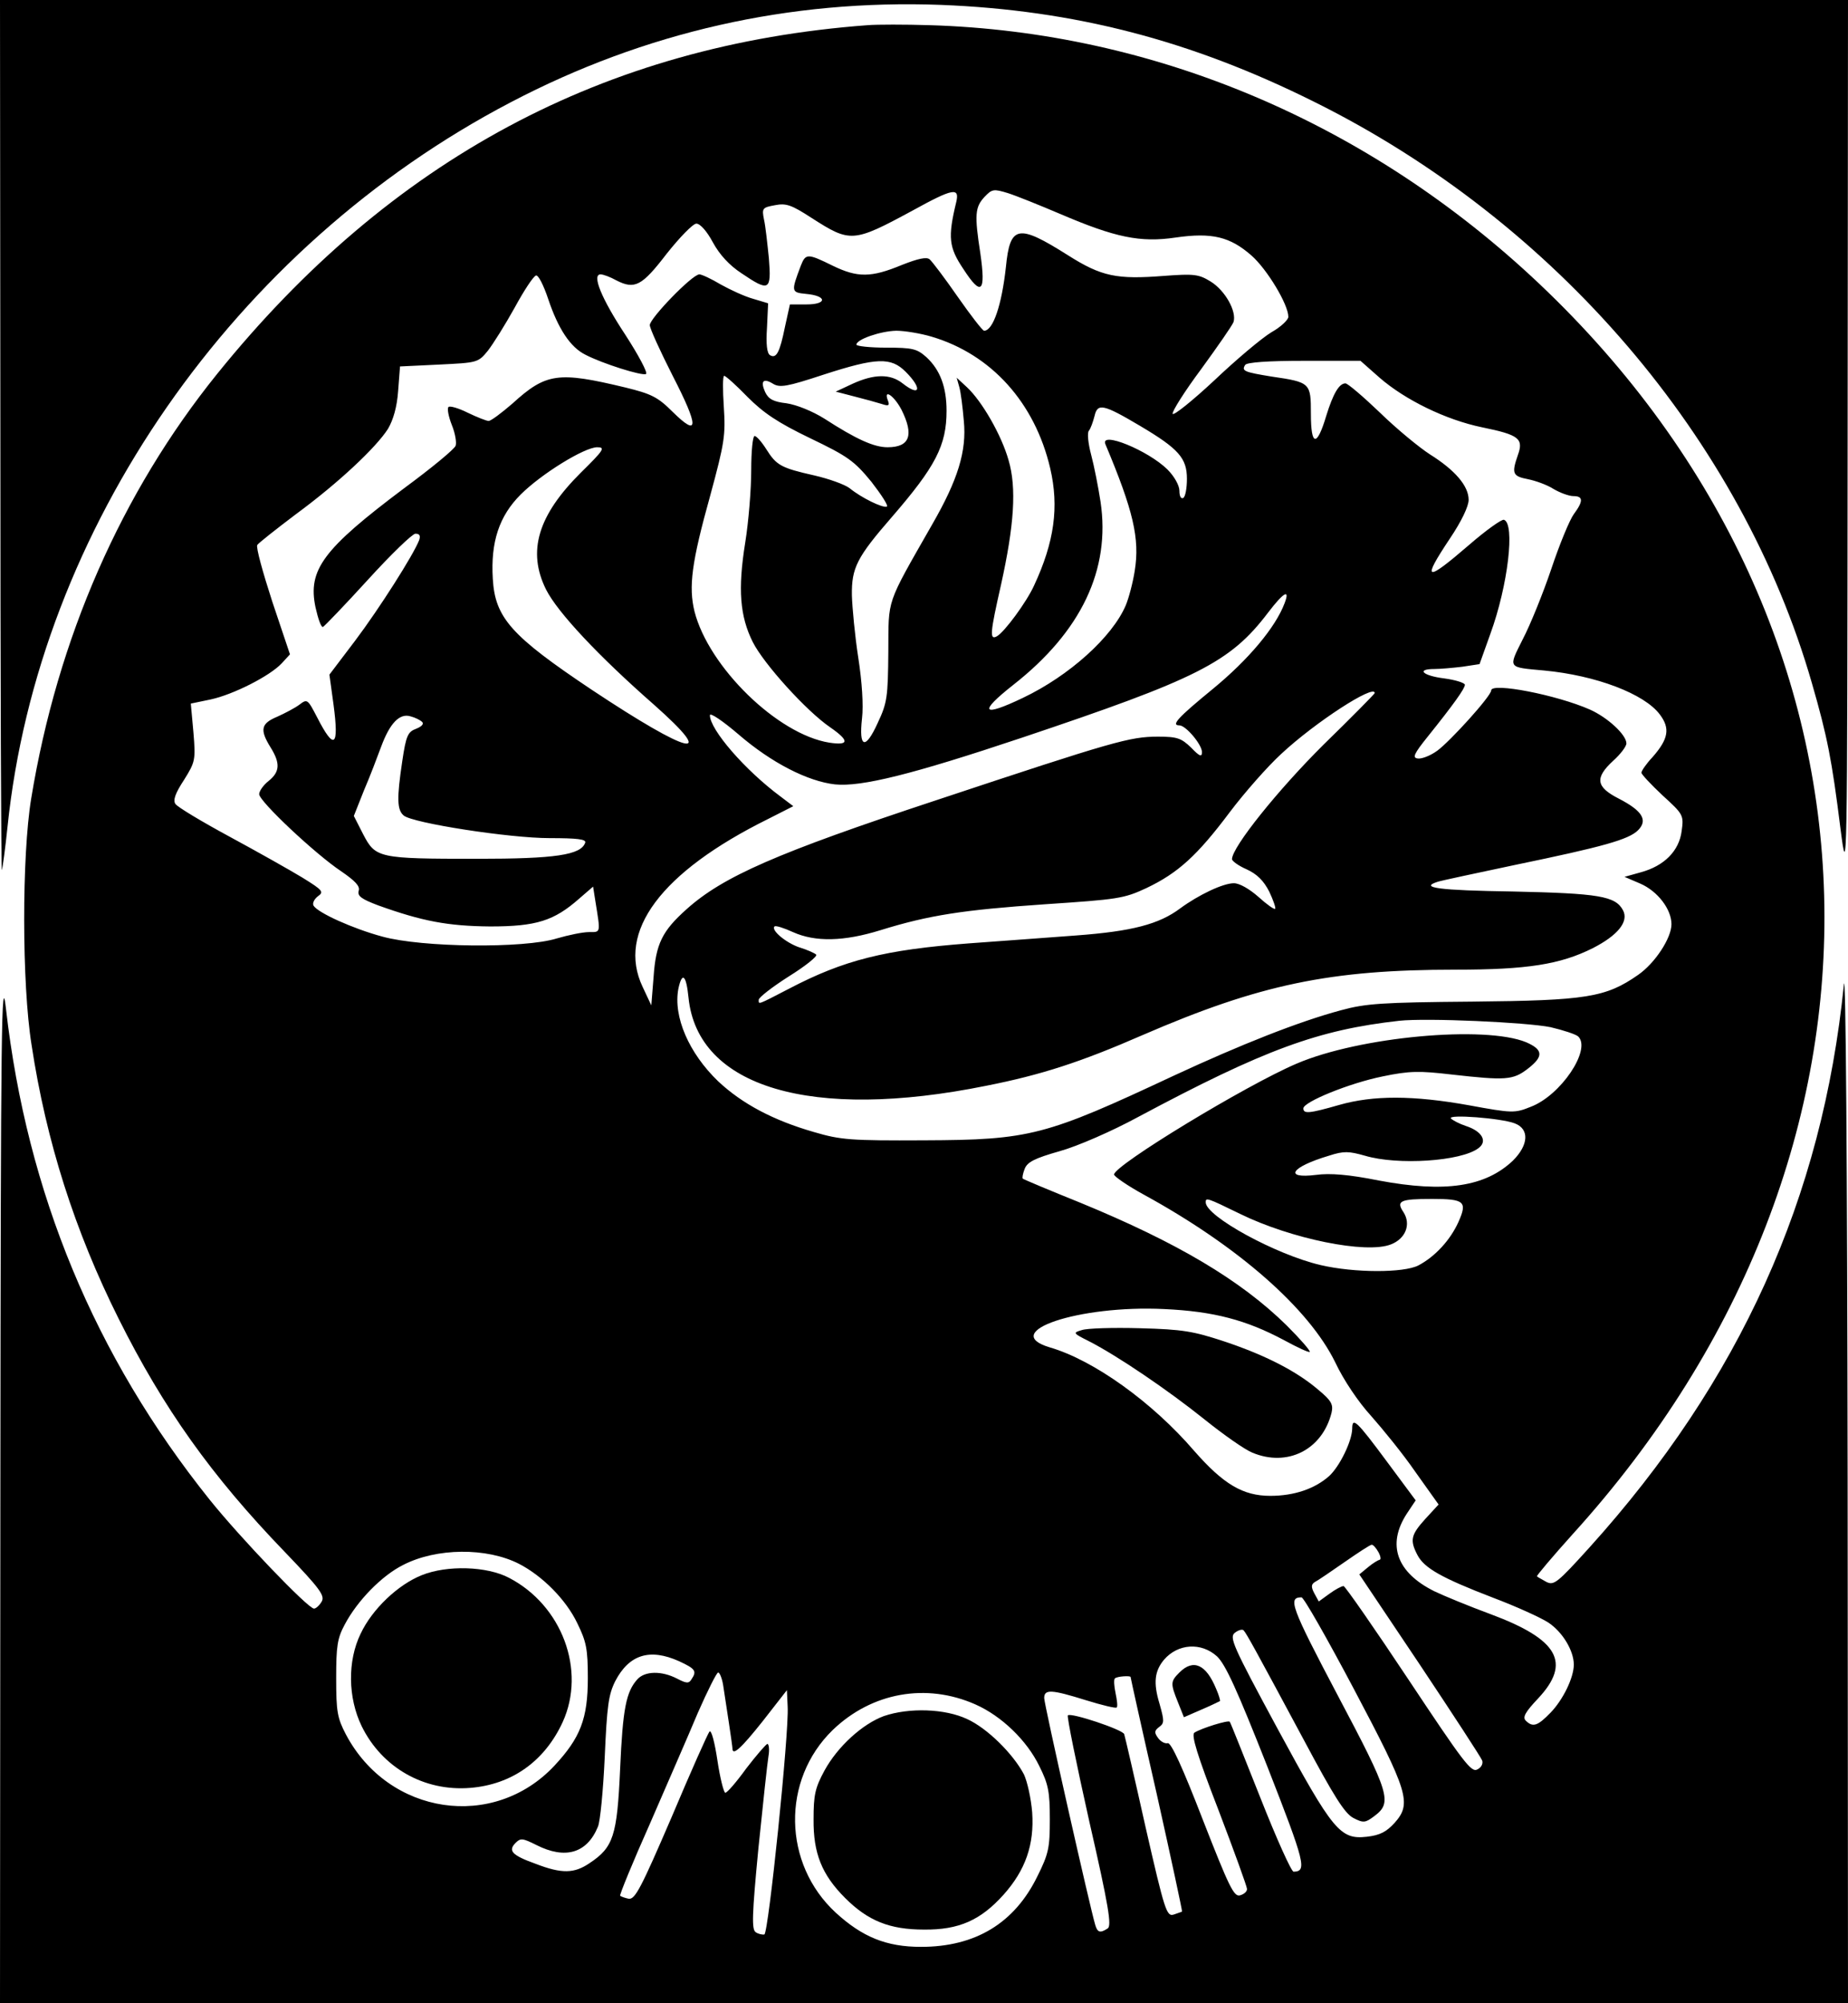 <?xml version="1.0" standalone="no"?>
<!DOCTYPE svg PUBLIC "-//W3C//DTD SVG 20010904//EN"
 "http://www.w3.org/TR/2001/REC-SVG-20010904/DTD/svg10.dtd">
<svg version="1.0" xmlns="http://www.w3.org/2000/svg"
 width="492pt" height="533pt" viewBox="0 0 492 533"
 preserveAspectRatio="xMidYMid meet">

<g transform="translate(0,533) scale(0.1,-0.1)"
fill="#000000" stroke="none">
<path d="M1 4168 c0 -640 2 -1158 4 -1153 2 6 9 57 15 115 82 793 603 1543
1340 1928 357 187 742 274 1145 259 355 -14 665 -94 994 -258 643 -319 1138
-897 1325 -1547 41 -142 53 -203 76 -387 18 -139 18 -134 19 1033 l1 1172
-2460 0 -2460 0 1 -1162z"/>
<path d="M2310 5263 c-701 -52 -1271 -357 -1732 -928 -255 -316 -425 -703
-495 -1130 -25 -152 -25 -493 1 -655 39 -257 115 -495 232 -729 119 -238 247
-418 442 -620 95 -99 108 -117 98 -133 -6 -10 -15 -18 -20 -18 -16 0 -197 189
-278 290 -306 382 -486 816 -542 1305 -12 107 -14 -35 -15 -1262 l-1 -1383
2460 0 2460 0 -1 1398 c-1 840 -5 1363 -10 1312 -57 -567 -277 -1054 -677
-1497 -86 -95 -95 -102 -115 -92 -12 7 -24 13 -25 15 -2 1 41 52 95 112 926
1020 889 2402 -89 3327 -453 428 -1024 670 -1623 688 -66 2 -140 2 -165 0z
m512 -502 c147 -63 214 -77 308 -63 97 14 145 2 202 -48 41 -36 98 -130 98
-163 0 -8 -20 -27 -45 -41 -25 -15 -93 -72 -152 -128 -59 -55 -109 -95 -111
-89 -2 6 32 60 76 119 43 59 82 115 86 125 9 28 -22 84 -61 108 -31 19 -43 21
-123 15 -127 -10 -167 -2 -257 55 -133 84 -154 80 -165 -32 -11 -100 -34 -169
-58 -169 -4 0 -35 40 -70 90 -34 49 -68 94 -75 100 -8 7 -31 2 -74 -15 -82
-34 -118 -34 -184 -2 -67 33 -72 33 -85 0 -26 -69 -26 -71 14 -75 56 -5 57
-28 1 -28 l-44 0 -13 -59 c-14 -69 -23 -86 -40 -76 -8 5 -11 29 -8 73 l3 65
-40 12 c-22 6 -61 24 -86 38 -25 15 -51 27 -57 27 -19 0 -132 -117 -132 -135
0 -9 28 -70 61 -135 70 -136 70 -165 0 -96 -40 40 -57 48 -126 65 -179 43
-211 39 -301 -43 -29 -25 -57 -46 -63 -46 -6 0 -31 10 -56 22 -24 12 -48 19
-51 15 -4 -4 0 -25 9 -48 9 -22 13 -47 10 -55 -3 -9 -65 -60 -137 -113 -216
-162 -257 -217 -236 -317 7 -31 15 -54 20 -52 4 2 58 58 120 126 61 67 118
122 126 122 11 0 14 -5 10 -17 -15 -39 -106 -182 -170 -267 l-69 -91 11 -80
c15 -113 2 -123 -44 -33 -25 48 -26 49 -47 33 -12 -9 -39 -23 -59 -32 -43 -18
-47 -34 -18 -81 27 -43 25 -66 -5 -90 -14 -11 -25 -27 -25 -35 0 -19 149 -159
218 -205 38 -26 51 -40 47 -52 -4 -14 7 -22 52 -39 117 -42 185 -55 298 -56
123 0 170 15 237 74 l37 32 6 -38 c14 -87 15 -83 -17 -83 -17 0 -55 -8 -86
-17 -87 -27 -359 -24 -464 5 -78 21 -171 63 -183 82 -4 6 1 17 11 25 17 12 14
16 -41 50 -33 20 -120 69 -194 109 -74 40 -139 79 -144 87 -7 10 0 29 23 64
30 48 31 53 25 126 l-7 77 53 11 c60 13 157 62 189 96 l22 24 -47 140 c-25 77
-44 145 -40 151 3 5 50 42 103 82 113 83 213 177 245 227 14 24 24 58 27 101
l5 65 104 5 c102 5 104 5 130 37 14 18 46 69 71 114 25 46 50 84 57 86 6 2 20
-25 33 -64 26 -77 58 -127 99 -147 44 -23 151 -57 161 -51 5 3 -20 50 -55 104
-64 97 -90 161 -66 161 7 0 26 -7 42 -16 49 -25 68 -15 134 71 35 44 70 80 79
80 10 0 28 -20 44 -50 18 -33 44 -61 76 -82 74 -50 80 -47 73 40 -4 39 -9 86
-13 103 -6 30 -4 32 29 38 30 6 44 1 98 -34 103 -66 110 -66 269 20 107 59
125 62 116 23 -23 -95 -20 -121 19 -179 48 -74 60 -62 45 42 -16 103 -14 123
11 150 20 21 24 22 63 10 22 -7 84 -32 138 -55z m-341 -327 c158 -47 274 -175
315 -350 24 -103 11 -196 -43 -312 -20 -44 -79 -124 -99 -135 -20 -11 -18 9
11 137 35 158 42 258 20 332 -19 67 -71 157 -111 194 l-27 25 7 -25 c4 -14 9
-54 12 -90 8 -80 -16 -157 -84 -275 -125 -219 -116 -195 -117 -340 -1 -119 -3
-135 -28 -188 -33 -73 -51 -68 -42 12 4 34 0 97 -10 161 -9 58 -16 133 -17
166 -1 73 13 101 107 209 116 134 145 190 145 282 0 63 -17 109 -54 143 -25
22 -36 25 -107 25 -43 0 -79 4 -79 8 0 14 64 36 106 37 22 0 65 -7 95 -16z
m-70 -93 c45 -45 39 -68 -8 -31 -33 26 -76 25 -133 -1 l-45 -21 50 -13 c28 -7
60 -16 73 -20 18 -6 21 -4 16 9 -13 33 16 14 36 -24 34 -68 22 -100 -37 -100
-36 0 -83 21 -168 76 -32 20 -74 37 -101 41 -35 4 -48 11 -57 30 -13 29 -5 38
21 22 18 -11 37 -8 134 24 142 46 180 47 219 8z m1262 -16 c68 -59 176 -112
273 -132 98 -20 111 -30 95 -74 -17 -49 -14 -56 27 -64 20 -4 51 -15 68 -26
17 -10 41 -19 53 -19 26 0 27 -13 1 -48 -11 -15 -38 -80 -60 -146 -22 -65 -56
-149 -76 -187 -39 -78 -41 -74 57 -83 138 -13 267 -62 308 -117 28 -37 23 -65
-19 -113 -17 -18 -30 -37 -30 -42 0 -4 25 -31 56 -60 56 -51 57 -53 51 -96 -7
-52 -46 -92 -109 -109 l-43 -12 42 -18 c46 -20 83 -68 83 -108 0 -37 -44 -104
-89 -135 -86 -60 -138 -68 -441 -71 -242 -2 -284 -5 -350 -23 -112 -30 -266
-91 -445 -174 -342 -160 -382 -171 -665 -172 -195 -1 -222 1 -293 22 -108 31
-191 75 -255 135 -78 75 -120 172 -106 246 10 47 21 37 27 -23 24 -239 327
-329 792 -235 147 29 252 63 417 135 312 135 499 174 833 174 191 0 279 14
365 57 67 34 97 71 81 101 -20 38 -65 45 -293 50 -197 3 -251 10 -200 26 9 3
103 23 207 45 232 48 301 67 326 92 27 27 11 52 -51 84 -61 31 -65 55 -15 101
19 17 35 38 35 46 0 23 -50 69 -97 90 -88 39 -263 73 -263 51 0 -15 -109 -135
-143 -160 -19 -14 -43 -23 -53 -21 -14 2 -10 12 27 58 69 86 99 128 99 138 0
5 -25 13 -55 17 -57 7 -76 25 -26 25 15 0 49 3 74 6 l46 7 29 81 c47 129 66
293 36 303 -6 2 -48 -28 -93 -67 -116 -100 -127 -97 -51 17 31 46 50 86 50
103 0 37 -36 79 -103 121 -28 18 -89 68 -133 111 -45 43 -86 78 -92 78 -17 0
-33 -28 -51 -86 -25 -84 -41 -82 -41 5 0 82 -1 84 -104 99 -74 12 -81 15 -71
31 4 7 61 11 156 11 l151 0 51 -45z m-1683 -51 c43 -43 80 -68 167 -110 100
-48 117 -60 163 -116 27 -35 46 -64 41 -66 -11 -4 -67 23 -99 49 -13 10 -55
25 -94 34 -89 20 -101 27 -128 70 -12 19 -26 35 -31 35 -5 0 -9 -41 -9 -91 0
-51 -7 -137 -16 -193 -20 -124 -14 -196 20 -264 29 -58 143 -184 206 -227 52
-36 51 -49 -2 -41 -138 22 -321 201 -359 349 -16 66 -8 130 42 309 38 140 41
160 36 236 -3 45 -3 82 1 82 4 0 32 -25 62 -56z m1045 -77 c103 -61 125 -86
125 -141 0 -24 -4 -48 -10 -51 -6 -3 -10 5 -10 19 0 14 -13 38 -32 57 -52 51
-180 103 -165 67 74 -176 92 -251 78 -337 -5 -32 -16 -73 -24 -92 -36 -84
-150 -187 -274 -246 -109 -52 -119 -39 -25 35 181 142 259 307 232 487 -6 39
-17 95 -25 125 -8 30 -11 59 -6 64 5 6 11 24 15 39 8 35 23 32 121 -26z
m-1488 -124 c-115 -114 -144 -210 -93 -312 31 -61 140 -177 286 -305 174 -154
97 -135 -165 39 -214 143 -257 191 -263 295 -6 98 17 167 74 224 55 55 170
126 204 126 22 0 18 -7 -43 -67z m1873 -348 c-24 -64 -96 -150 -191 -228 -94
-77 -112 -97 -89 -97 17 0 60 -51 60 -71 0 -14 -6 -12 -29 12 -26 25 -37 29
-88 29 -75 0 -117 -12 -590 -169 -424 -140 -568 -203 -665 -290 -65 -58 -82
-92 -88 -181 l-6 -75 -23 49 c-70 147 49 306 334 447 l67 34 -33 25 c-96 71
-189 179 -189 217 0 8 34 -15 75 -50 89 -77 186 -126 258 -134 70 -7 204 26
497 124 468 157 555 200 656 333 42 55 59 64 44 25z m240 -239 c0 -2 -61 -64
-136 -137 -121 -120 -244 -273 -244 -305 0 -5 18 -18 39 -27 28 -13 45 -30 60
-59 11 -23 18 -44 16 -46 -2 -3 -23 12 -45 32 -24 21 -50 36 -65 36 -29 0 -94
-31 -143 -67 -56 -42 -128 -61 -277 -72 -77 -6 -205 -15 -285 -21 -224 -17
-333 -44 -480 -121 -85 -44 -80 -42 -80 -29 0 6 36 34 80 62 45 28 77 54 73
58 -4 4 -24 13 -44 19 -36 12 -77 46 -67 56 3 3 25 -4 49 -15 60 -27 136 -25
233 5 129 40 220 54 438 69 194 13 210 15 270 43 84 40 135 86 222 202 40 53
102 123 137 155 90 84 249 187 249 162z m-2536 -77 c5 -5 -1 -12 -16 -18 -22
-8 -27 -18 -37 -86 -15 -100 -14 -130 4 -145 24 -20 281 -60 388 -60 74 0 98
-3 95 -12 -11 -33 -80 -43 -288 -43 -263 0 -270 2 -303 65 l-25 49 27 68 c16
37 36 90 46 117 23 62 49 89 78 80 12 -3 26 -10 31 -15z m3004 -812 c34 -8 68
-19 74 -25 35 -35 -47 -157 -127 -187 -42 -17 -49 -17 -163 4 -150 27 -256 27
-347 1 -80 -23 -95 -24 -95 -9 0 17 122 67 211 85 72 15 98 15 184 5 143 -16
163 -15 202 15 43 33 42 51 -4 71 -110 45 -443 15 -611 -57 -134 -57 -485
-270 -486 -295 0 -5 36 -30 80 -54 252 -138 439 -303 509 -446 22 -47 62 -106
95 -142 31 -35 85 -101 118 -149 l62 -87 -35 -38 c-39 -43 -42 -57 -21 -97 18
-34 63 -60 201 -113 61 -23 127 -53 147 -66 38 -25 68 -75 68 -112 0 -35 -29
-94 -62 -128 -34 -35 -47 -40 -66 -21 -9 9 -1 23 33 59 89 95 54 157 -126 224
-57 21 -125 49 -150 61 -101 50 -127 124 -74 206 l24 36 -75 101 c-83 112 -94
122 -94 89 -1 -33 -33 -99 -61 -125 -38 -34 -93 -53 -157 -53 -73 0 -125 31
-203 120 -111 129 -267 241 -384 275 -137 41 77 113 304 102 132 -6 219 -29
320 -83 35 -19 65 -33 68 -31 2 3 -25 34 -61 70 -123 121 -292 221 -550 327
-82 33 -151 62 -153 64 -2 2 0 13 5 26 7 18 26 28 93 47 47 13 139 53 209 91
337 180 480 232 695 256 73 8 339 -4 403 -17z m-95 -256 c39 -15 37 -57 -5
-99 -74 -70 -181 -86 -357 -53 -80 16 -130 20 -167 15 -88 -11 -67 21 34 51
40 13 53 12 96 0 87 -26 256 -15 302 20 25 18 10 45 -33 59 -18 6 -35 15 -40
20 -11 12 134 1 170 -13z m-731 -241 c135 -66 335 -107 401 -81 39 15 54 53
34 85 -21 31 -10 36 76 36 86 0 94 -7 70 -61 -22 -49 -63 -93 -107 -116 -39
-20 -170 -20 -260 1 -120 28 -306 130 -306 167 0 13 2 13 92 -31z m368 -900
c6 -11 7 -20 3 -20 -4 -1 -18 -9 -31 -20 l-23 -19 161 -240 c88 -132 163 -247
166 -255 3 -8 -2 -19 -13 -24 -16 -9 -38 21 -183 239 -91 137 -169 249 -173
249 -5 0 -22 -9 -37 -20 l-29 -21 -12 22 c-9 17 -8 24 2 30 8 4 43 28 79 53
36 25 68 46 72 46 4 0 12 -9 18 -20z m-2288 -31 c62 -32 125 -95 155 -158 24
-49 28 -68 28 -146 0 -108 -20 -159 -89 -233 -162 -173 -441 -132 -555 83 -23
44 -26 61 -26 150 0 85 3 106 23 143 34 64 99 130 155 158 89 46 223 47 309 3z
m2222 -332 c146 -276 155 -305 109 -357 -22 -24 -39 -33 -74 -37 -71 -8 -90
15 -238 288 -120 222 -129 243 -113 255 9 7 20 10 23 6 8 -9 29 -47 160 -291
80 -150 109 -196 132 -208 27 -14 32 -13 56 5 48 36 42 58 -98 322 -124 235
-133 260 -96 260 6 0 68 -109 139 -243z m-364 86 c23 -22 53 -88 134 -293 101
-258 106 -279 70 -280 -6 0 -46 89 -89 198 -43 108 -79 199 -81 201 -4 5 -75
-17 -94 -29 -9 -6 7 -59 64 -206 42 -110 76 -204 76 -210 0 -7 -8 -14 -19 -17
-16 -4 -29 23 -99 202 -53 137 -84 205 -93 203 -7 -2 -19 4 -26 14 -10 14 -10
19 3 29 14 10 14 16 1 62 -17 56 -13 87 12 117 37 43 99 47 141 9z m-1432 -13
c43 -20 48 -26 33 -48 -7 -12 -14 -11 -39 2 -41 21 -85 20 -105 -2 -30 -33
-39 -78 -46 -238 -8 -179 -18 -209 -81 -251 -41 -28 -74 -29 -144 -2 -64 23
-74 35 -53 56 13 13 19 12 55 -6 77 -39 135 -22 164 49 6 14 14 97 18 185 6
136 10 166 28 202 37 71 92 88 170 53z m117 -62 c9 -58 25 -163 25 -170 0 -21
23 0 81 73 l64 82 2 -44 c4 -69 -51 -602 -62 -606 -5 -1 -16 1 -23 6 -11 7
-10 45 7 222 12 118 24 229 27 247 3 17 1 32 -3 32 -4 -1 -29 -30 -56 -65 -26
-36 -51 -65 -56 -65 -4 0 -14 39 -21 86 -7 47 -16 82 -21 77 -4 -4 -50 -107
-101 -228 -81 -188 -97 -219 -114 -217 -10 2 -21 6 -23 8 -2 2 33 88 79 191
45 104 103 236 128 296 26 59 50 107 54 107 4 0 10 -15 13 -32z m1085 20 c0
-2 31 -142 70 -313 38 -170 68 -310 67 -311 -1 -1 -11 -4 -22 -8 -19 -6 -24 9
-75 232 -29 130 -55 242 -57 248 -4 12 -142 58 -150 50 -3 -3 23 -130 57 -282
52 -227 60 -278 49 -285 -20 -13 -27 -11 -33 9 -13 42 -136 587 -136 604 0 24
19 23 112 -6 42 -13 79 -22 81 -19 3 2 1 19 -3 38 -4 19 -5 36 -2 39 5 6 42 8
42 4z m-413 -73 c70 -31 137 -96 170 -164 24 -48 28 -68 28 -141 0 -76 -3 -92
-33 -152 -61 -125 -165 -188 -310 -188 -92 0 -156 26 -227 91 -141 130 -145
353 -8 486 104 100 249 126 380 68z"/>
<path d="M2880 1791 c-24 -7 -24 -8 20 -30 76 -39 210 -130 306 -207 51 -41
108 -81 128 -89 93 -39 186 7 211 106 5 22 0 32 -35 61 -57 49 -140 92 -251
129 -82 27 -110 32 -224 35 -71 2 -141 0 -155 -5z"/>
<path d="M1123 1139 c-63 -25 -132 -90 -163 -156 -35 -72 -34 -170 3 -246 54
-110 166 -174 289 -164 111 9 198 71 246 175 63 138 -2 311 -143 384 -59 31
-165 34 -232 7z"/>
<path d="M3140 880 c-24 -24 -24 -29 -4 -79 l16 -40 46 20 c26 11 48 22 50 23
1 2 -3 16 -10 32 -27 66 -61 81 -98 44z"/>
<path d="M2353 764 c-57 -21 -123 -81 -158 -145 -25 -46 -29 -65 -29 -129 -1
-91 22 -148 84 -210 61 -61 119 -84 210 -84 93 -1 151 25 212 93 58 65 82 133
76 219 -3 37 -13 82 -22 101 -29 55 -98 123 -151 147 -59 28 -155 31 -222 8z"/>
</g>
</svg>
